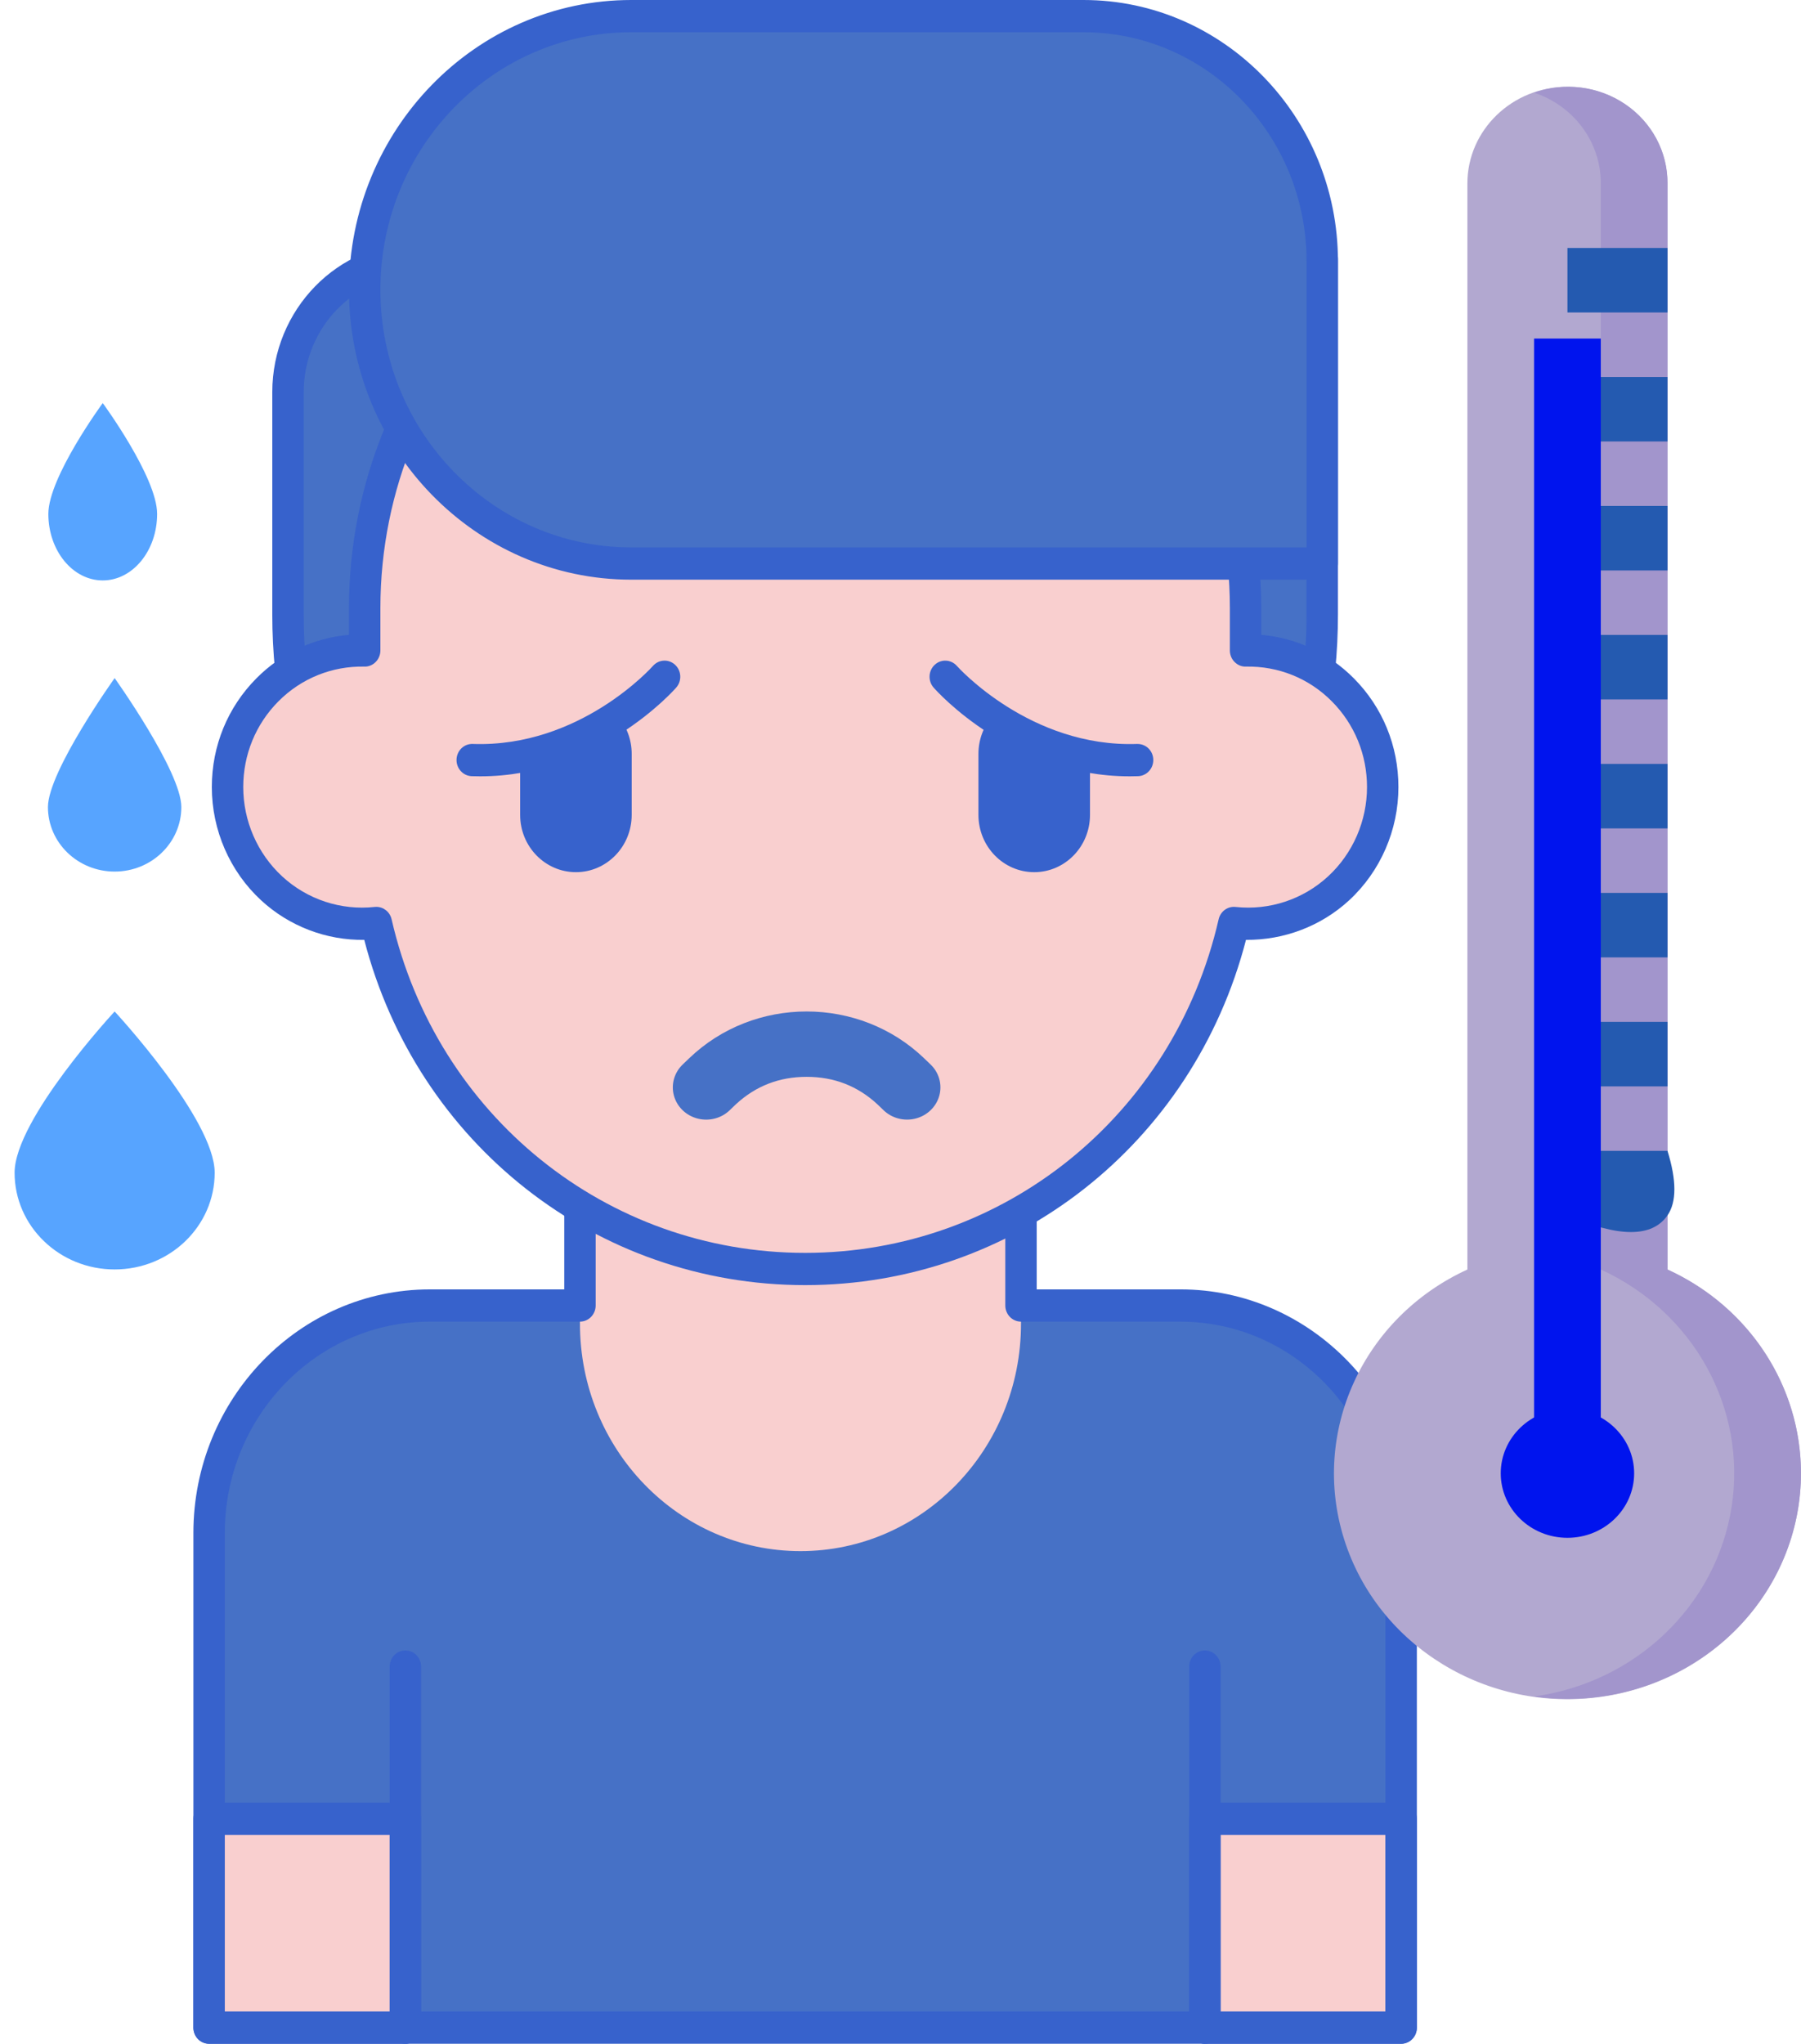 <?xml version="1.0" encoding="UTF-8" standalone="no"?><!-- Generator: Gravit.io --><svg xmlns="http://www.w3.org/2000/svg" xmlns:xlink="http://www.w3.org/1999/xlink" style="isolation:isolate" viewBox="241 186 447.027 507.048" width="447.027pt" height="507.048pt"><defs><clipPath id="_clipPath_l9l8xc9PR8XFG8AJ4osL0IODMG9mHztT"><rect x="241" y="186" width="447.027" height="507.048"/></clipPath></defs><g clip-path="url(#_clipPath_l9l8xc9PR8XFG8AJ4osL0IODMG9mHztT)"><g><g><g><g><path d=" M 533.99 509.89 L 347.69 509.89 C 317.429 509.89 292.897 535.172 292.897 566.36 L 292.897 612.066 L 292.897 637.226 L 341.616 637.226 L 341.616 689.046 L 540.062 689.046 L 540.062 637.226 L 588.781 637.226 L 588.781 612.066 L 588.781 566.36 C 588.783 535.174 564.251 509.89 533.99 509.89 L 533.99 509.89 Z " fill="rgb(70,113,198)"/></g></g><g><g><path d=" M 384.952 460.764 L 384.952 514.408 L 384.952 514.414 C 384.952 545.57 409.459 570.826 439.688 570.826 C 469.904 570.826 494.424 545.588 494.424 514.408 C 494.424 503.556 494.424 471.98 494.424 460.764 L 384.952 460.764 Z " fill="rgb(249,207,207)"/></g></g><g><g><path d=" M 292.897 637.228 L 341.616 637.228 L 341.616 689.048 L 292.897 689.048 L 292.897 637.228 Z " fill="rgb(249,207,207)"/></g></g><g><g><path d=" M 540.064 637.228 L 588.783 637.228 L 588.783 689.048 L 540.064 689.048 L 540.064 637.228 Z " fill="rgb(249,207,207)"/></g></g><g><g><path d=" M 588.783 693.048 L 292.897 693.048 C 290.746 693.048 289 691.256 289 689.048 L 289 566.362 C 289 533.018 315.328 505.892 347.69 505.892 L 381.055 505.892 L 381.055 460.764 C 381.055 458.556 382.801 456.764 384.952 456.764 L 494.424 456.764 C 496.576 456.764 498.322 458.556 498.322 460.764 L 498.322 505.89 L 533.99 505.89 C 566.352 505.89 592.68 533.016 592.68 566.36 L 592.68 689.046 C 592.68 691.256 590.934 693.048 588.783 693.048 L 588.783 693.048 Z  M 296.795 685.048 L 584.885 685.048 L 584.885 566.362 C 584.885 537.43 562.053 513.892 533.99 513.892 L 494.424 513.892 C 492.273 513.892 490.527 512.1 490.527 509.892 L 490.527 464.764 L 388.85 464.764 L 388.85 509.89 C 388.85 512.098 387.104 513.89 384.952 513.89 L 347.69 513.89 C 319.627 513.89 296.795 537.428 296.795 566.36 L 296.795 685.048 Z " fill="rgb(55,98,204)"/></g></g><g><g><path d=" M 341.618 693.048 C 339.467 693.048 337.721 691.256 337.721 689.048 L 337.721 599.47 C 337.721 597.262 339.467 595.47 341.618 595.47 C 343.769 595.47 345.515 597.262 345.515 599.47 L 345.515 689.048 C 345.515 691.256 343.769 693.048 341.618 693.048 Z " fill="rgb(55,98,204)"/></g></g><g><g><path d=" M 540.064 693.048 C 537.913 693.048 536.167 691.256 536.167 689.048 L 536.167 599.47 C 536.167 597.262 537.913 595.47 540.064 595.47 C 542.215 595.47 543.961 597.262 543.961 599.47 L 543.961 689.048 C 543.961 691.256 542.215 693.048 540.064 693.048 Z " fill="rgb(55,98,204)"/></g></g><g><g><path d=" M 341.618 693.048 L 292.897 693.048 C 290.746 693.048 289 691.256 289 689.048 L 289 637.23 C 289 635.022 290.746 633.23 292.897 633.23 L 341.616 633.23 C 343.767 633.23 345.513 635.022 345.513 637.23 L 345.513 689.048 C 345.515 691.256 343.769 693.048 341.618 693.048 L 341.618 693.048 Z  M 296.795 685.048 L 337.719 685.048 L 337.719 641.23 L 296.795 641.23 L 296.795 685.048 Z " fill="rgb(55,98,204)"/></g></g><g><g><path d=" M 588.783 693.048 L 540.064 693.048 C 537.913 693.048 536.167 691.256 536.167 689.048 L 536.167 637.23 C 536.167 635.022 537.913 633.23 540.064 633.23 L 588.783 633.23 C 590.934 633.23 592.68 635.022 592.68 637.23 L 592.68 689.048 C 592.68 691.256 590.934 693.048 588.783 693.048 Z  M 543.961 685.048 L 584.885 685.048 L 584.885 641.23 L 543.961 641.23 L 543.961 685.048 Z " fill="rgb(55,98,204)"/></g></g></g><g><g><g><path d=" M 440.84 470.212 C 369.951 470.212 312.485 411.232 312.485 338.476 L 312.485 283.298 C 312.485 265.01 326.931 250.184 344.749 250.184 L 569.197 250.184 L 569.197 338.476 C 569.197 411.232 511.729 470.212 440.84 470.212 L 440.84 470.212 Z " fill="rgb(70,113,198)"/></g></g><g><g><path d=" M 440.84 474.212 C 367.915 474.212 308.586 413.322 308.586 338.476 L 308.586 283.298 C 308.586 262.834 324.809 246.184 344.747 246.184 L 569.195 246.184 C 571.346 246.184 573.092 247.976 573.092 250.184 L 573.092 338.476 C 573.094 413.32 513.765 474.212 440.84 474.212 Z  M 344.747 254.184 C 329.107 254.184 316.381 267.244 316.381 283.298 L 316.381 338.476 C 316.381 408.91 372.212 466.212 440.838 466.212 C 509.464 466.212 565.295 408.91 565.295 338.476 L 565.295 254.184 L 344.747 254.184 Z " fill="rgb(55,98,204)"/></g></g><g><g><path d=" M 550.162 347.38 L 550.162 336.874 C 550.162 275.466 501.217 225.684 440.842 225.684 C 380.466 225.684 331.522 275.466 331.522 336.874 L 331.522 347.38 C 312.54 346.984 297.479 362.506 297.479 381.266 C 297.479 401.3 314.52 417.146 334.41 414.988 C 345.693 464.182 389.048 500.832 440.844 500.832 C 492.643 500.832 535.995 464.178 547.278 414.988 C 567.141 417.144 584.209 401.328 584.209 381.266 C 584.205 362.496 569.132 346.986 550.162 347.38 Z " fill="rgb(249,207,207)"/></g></g><g><g><path d=" M 440.84 504.832 C 389.054 504.832 344.523 469.782 331.411 419.174 C 322.061 419.316 312.817 415.832 305.803 409.356 C 298.034 402.18 293.577 391.94 293.577 381.266 C 293.577 371.046 297.512 361.462 304.656 354.276 C 310.907 347.988 318.947 344.242 327.621 343.506 L 327.621 336.874 C 327.623 273.358 378.413 221.684 440.84 221.684 C 503.267 221.684 554.057 273.358 554.057 336.874 L 554.057 343.506 C 562.731 344.244 570.771 347.99 577.024 354.278 C 584.168 361.462 588.103 371.048 588.103 381.266 C 588.103 391.942 583.646 402.18 575.879 409.354 C 568.863 415.83 559.629 419.256 550.269 419.174 C 537.157 469.782 492.626 504.832 440.84 504.832 L 440.84 504.832 Z  M 334.41 410.988 C 336.199 410.988 337.783 412.248 338.2 414.072 C 349.376 462.8 391.582 496.832 440.84 496.832 C 490.096 496.832 532.304 462.8 543.478 414.072 C 543.928 412.112 545.725 410.794 547.681 411.01 C 556.065 411.914 564.446 409.15 570.662 403.408 C 576.791 397.748 580.306 389.678 580.306 381.266 C 580.306 373.214 577.202 365.66 571.568 359.992 C 565.878 354.27 558.311 351.23 550.24 351.378 C 549.184 351.424 548.182 350.988 547.434 350.236 C 546.686 349.484 546.265 348.454 546.265 347.378 L 546.265 336.872 C 546.265 277.766 498.973 229.682 440.842 229.682 C 382.711 229.682 335.417 277.77 335.417 336.874 L 335.417 347.38 C 335.417 348.456 334.996 349.484 334.248 350.238 C 333.5 350.99 332.498 351.422 331.442 351.38 C 323.427 351.222 315.804 354.27 310.114 359.992 C 304.478 365.658 301.376 373.214 301.376 381.268 C 301.376 389.68 304.891 397.75 311.022 403.412 C 317.236 409.152 325.615 411.918 334.001 411.01 C 334.137 410.994 334.273 410.988 334.41 410.988 L 334.41 410.988 Z " fill="rgb(55,98,204)"/></g></g><g><g><path d=" M 569.197 325.814 L 397.685 325.814 C 361.143 325.814 331.522 295.412 331.522 257.908 C 331.522 220.404 361.143 190.002 397.685 190.002 L 509.949 190.002 C 542.671 190.002 569.197 217.226 569.197 250.81 L 569.197 325.814 Z " fill="rgb(70,113,198)"/></g></g><g><g><path d=" M 569.197 329.814 L 397.683 329.814 C 359.051 329.814 327.623 297.558 327.623 257.908 C 327.623 218.258 359.051 186 397.683 186 L 509.947 186 C 544.766 186 573.092 215.074 573.092 250.808 L 573.092 325.812 C 573.094 328.022 571.348 329.814 569.197 329.814 L 569.197 329.814 Z  M 397.683 194 C 363.349 194 335.417 222.668 335.417 257.906 C 335.417 293.144 363.349 321.812 397.683 321.812 L 565.299 321.812 L 565.299 250.808 C 565.299 219.484 540.469 194 509.949 194 L 397.683 194 Z " fill="rgb(55,98,204)"/></g></g><g><g><g><path d=" M 487.283 363.686 C 485.157 366.184 483.861 369.442 483.861 373.018 L 483.861 388.174 C 483.861 396.02 490.059 402.382 497.704 402.382 C 505.351 402.382 511.547 396.02 511.547 388.174 L 511.547 373.706 C 501.638 371.928 493.374 367.754 487.283 363.686 L 487.283 363.686 Z " fill="rgb(55,98,204)"/></g></g><g><g><path d=" M 370.105 373.692 L 370.105 388.174 C 370.105 396.02 376.304 402.382 383.949 402.382 C 391.593 402.382 397.792 396.02 397.792 388.174 L 397.792 373.018 C 397.792 369.426 396.483 366.154 394.341 363.652 C 388.263 367.722 380.007 371.902 370.105 373.692 L 370.105 373.692 Z " fill="rgb(55,98,204)"/></g></g><g><g><path d=" M 521.406 378.602 C 492.339 378.602 473.525 357.494 472.722 356.574 C 471.284 354.93 471.416 352.402 473.016 350.926 C 474.614 349.45 477.075 349.586 478.515 351.224 C 478.724 351.462 496.71 371.496 523.23 370.57 C 525.428 370.524 527.185 372.226 527.257 374.432 C 527.33 376.64 525.644 378.49 523.495 378.566 C 522.793 378.59 522.095 378.602 521.406 378.602 L 521.406 378.602 Z " fill="rgb(55,98,204)"/></g></g><g><g><path d=" M 360.169 378.602 C 359.477 378.602 358.784 378.59 358.08 378.566 C 355.929 378.49 354.245 376.64 354.317 374.432 C 354.389 372.224 356.167 370.49 358.345 370.57 C 384.985 371.506 402.878 351.43 403.055 351.228 C 404.493 349.582 406.957 349.448 408.558 350.926 C 410.16 352.402 410.293 354.93 408.853 356.574 C 408.05 357.494 389.233 378.602 360.169 378.602 L 360.169 378.602 Z " fill="rgb(55,98,204)"/></g></g></g></g></g><clipPath id="_clipPath_VJFXwo4BQXCulDRV0iK11vlnVoWhfNo8"><rect x="241" y="207.524" width="447.027" height="464" transform="matrix(1,0,0,1,0,0)" fill="rgb(255,255,255)"/></clipPath><g clip-path="url(#_clipPath_VJFXwo4BQXCulDRV0iK11vlnVoWhfNo8)"><g><g><path d=" M 286.01 386.233 C 286.01 377.393 269.455 354.233 269.455 354.233 C 269.455 354.233 252.899 377.393 252.899 386.233 C 252.899 395.069 260.311 402.233 269.455 402.233 C 278.599 402.233 286.01 395.069 286.01 386.233 Z " fill="rgb(87,164,255)"/><path d=" M 269.455 500.943 C 283.17 500.943 294.288 490.198 294.288 476.943 C 294.288 463.687 269.455 436.943 269.455 436.943 C 269.455 436.943 244.622 463.687 244.622 476.943 C 244.622 490.198 255.74 500.943 269.455 500.943 Z " fill="rgb(87,164,255)"/><path d=" M 687.999 551.524 C 688.018 579.275 667.004 602.854 638.604 606.948 C 610.203 611.042 582.983 594.416 574.622 567.868 C 566.26 541.32 579.278 512.857 605.221 500.964 L 605.221 231.524 C 605.221 218.269 616.34 207.524 630.055 207.524 C 643.77 207.524 654.888 218.269 654.888 231.524 L 654.888 500.964 C 675.14 510.183 688.046 529.89 687.999 551.524 Z " fill="rgb(178,168,208)"/><path d=" M 654.888 500.964 L 654.888 231.524 C 654.958 223.712 651.055 216.365 644.446 211.868 C 637.836 207.37 629.363 206.297 621.777 208.996 C 631.722 212.299 638.381 221.361 638.333 231.524 L 638.333 500.964 C 661.419 511.526 674.613 535.466 670.798 559.876 C 666.983 584.285 647.062 603.391 621.777 606.892 C 650.139 610.89 677.257 594.228 685.545 567.712 C 693.833 541.196 680.796 512.81 654.888 500.964 Z " fill="rgb(162,149,204)"/><ellipse vector-effect="non-scaling-stroke" cx="630.055" cy="551.524" rx="16.556" ry="16" fill="rgb(0,20,238)"/><ellipse vector-effect="non-scaling-stroke" cx="1.415" cy="444.385" rx="16.556" ry="16" fill="rgb(238,135,0)"/><path d=" M 460.202 461.338 C 462.284 463.415 465.362 464.244 468.255 463.508 C 471.148 462.772 473.405 460.585 474.158 457.787 C 474.911 454.989 474.044 452.016 471.89 450.01 L 470.474 448.65 C 454.313 433.04 428.12 433.04 411.959 448.65 L 410.535 450.018 C 408.381 452.024 407.514 454.997 408.267 457.795 C 409.02 460.593 411.277 462.78 414.17 463.516 C 417.063 464.252 420.141 463.423 422.223 461.346 L 423.655 459.97 C 428.567 455.43 434.404 453.159 441.217 453.159 C 448.029 453.159 453.867 455.43 458.778 459.97 L 460.202 461.338 Z " fill="rgb(70,113,198)"/><path d=" M 103.746 453.953 C 105.828 456.03 108.907 456.859 111.8 456.123 C 114.693 455.387 116.949 453.2 117.703 450.402 C 118.456 447.604 117.589 444.631 115.435 442.625 L 114.019 441.265 C 97.858 425.655 71.665 425.655 55.504 441.265 L 54.08 442.633 C 51.926 444.639 51.059 447.612 51.812 450.41 C 52.565 453.208 54.822 455.395 57.715 456.131 C 60.608 456.867 63.686 456.038 65.768 453.961 L 67.2 452.585 C 77.023 443.504 92.5 443.504 102.323 452.585 L 103.746 453.953 Z " fill="rgb(66,67,72)"/><path d=" M 103.746 453.953 C 105.828 456.03 108.907 456.859 111.8 456.123 C 114.693 455.387 116.949 453.2 117.703 450.402 C 118.456 447.604 117.589 444.631 115.435 442.625 L 114.019 441.265 C 97.858 425.655 71.665 425.655 55.504 441.265 L 54.08 442.633 C 51.926 444.639 51.059 447.612 51.812 450.41 C 52.565 453.208 54.822 455.395 57.715 456.131 C 60.608 456.867 63.686 456.038 65.768 453.961 L 67.2 452.585 C 77.023 443.504 92.5 443.504 102.323 452.585 L 103.746 453.953 Z " fill="rgb(66,67,72)"/><path d=" M -172.625 467.402 C -170.543 469.479 -167.465 470.308 -164.572 469.572 C -161.679 468.836 -159.422 466.649 -158.669 463.851 C -157.916 461.053 -158.783 458.08 -160.937 456.074 L -162.352 454.714 C -178.514 439.104 -204.707 439.104 -220.868 454.714 L -222.292 456.082 C -224.446 458.088 -225.313 461.061 -224.56 463.859 C -223.807 466.657 -221.55 468.844 -218.657 469.58 C -215.764 470.316 -212.685 469.487 -210.604 467.41 L -209.172 466.034 C -199.349 456.953 -183.872 456.953 -174.049 466.034 L -172.625 467.402 Z " fill="rgb(66,67,72)"/><g><path d=" M 630.055 247.524 L 654.888 247.524 L 654.888 263.524 L 630.055 263.524 L 630.055 247.524 Z " fill="rgb(36,90,176)"/><path d=" M 630.055 279.524 L 654.888 279.524 L 654.888 295.524 L 630.055 295.524 L 630.055 279.524 Z " fill="rgb(36,90,176)"/><path d=" M 630.055 311.524 L 654.888 311.524 L 654.888 327.524 L 630.055 327.524 L 630.055 311.524 Z " fill="rgb(36,90,176)"/><path d=" M 630.055 343.524 L 654.888 343.524 L 654.888 359.524 L 630.055 359.524 L 630.055 343.524 Z " fill="rgb(36,90,176)"/><path d=" M 630.055 375.524 L 654.888 375.524 L 654.888 391.524 L 630.055 391.524 L 630.055 375.524 Z " fill="rgb(36,90,176)"/><path d=" M 630.055 407.524 L 654.888 407.524 L 654.888 423.524 L 630.055 423.524 L 630.055 407.524 Z " fill="rgb(36,90,176)"/><path d=" M 630.055 439.524 L 654.888 439.524 L 654.888 455.524 L 630.055 455.524 L 630.055 439.524 Z " fill="rgb(36,90,176)"/><path d=" M 630.055 471.524 L 654.888 471.524 Q 658.308 482.566 654.888 487.524 Q 649.171 495.812 630.055 487.524 L 630.055 471.524 Z " fill="rgb(36,90,176)"/></g><path d=" M 621.777 270 L 638.333 270 L 638.333 285.258 L 638.333 551.524 L 621.777 551.524 L 621.777 270 Z " fill="rgb(0,20,238)"/></g></g></g><path d=" M 266.5 330 C 273.956 330 280 322.613 280 313.5 C 280 304.386 266.5 286 266.5 286 C 266.5 286 253 304.386 253 313.5 C 253 322.613 259.044 330 266.5 330 Z " fill="rgb(87,164,255)"/></g></svg>